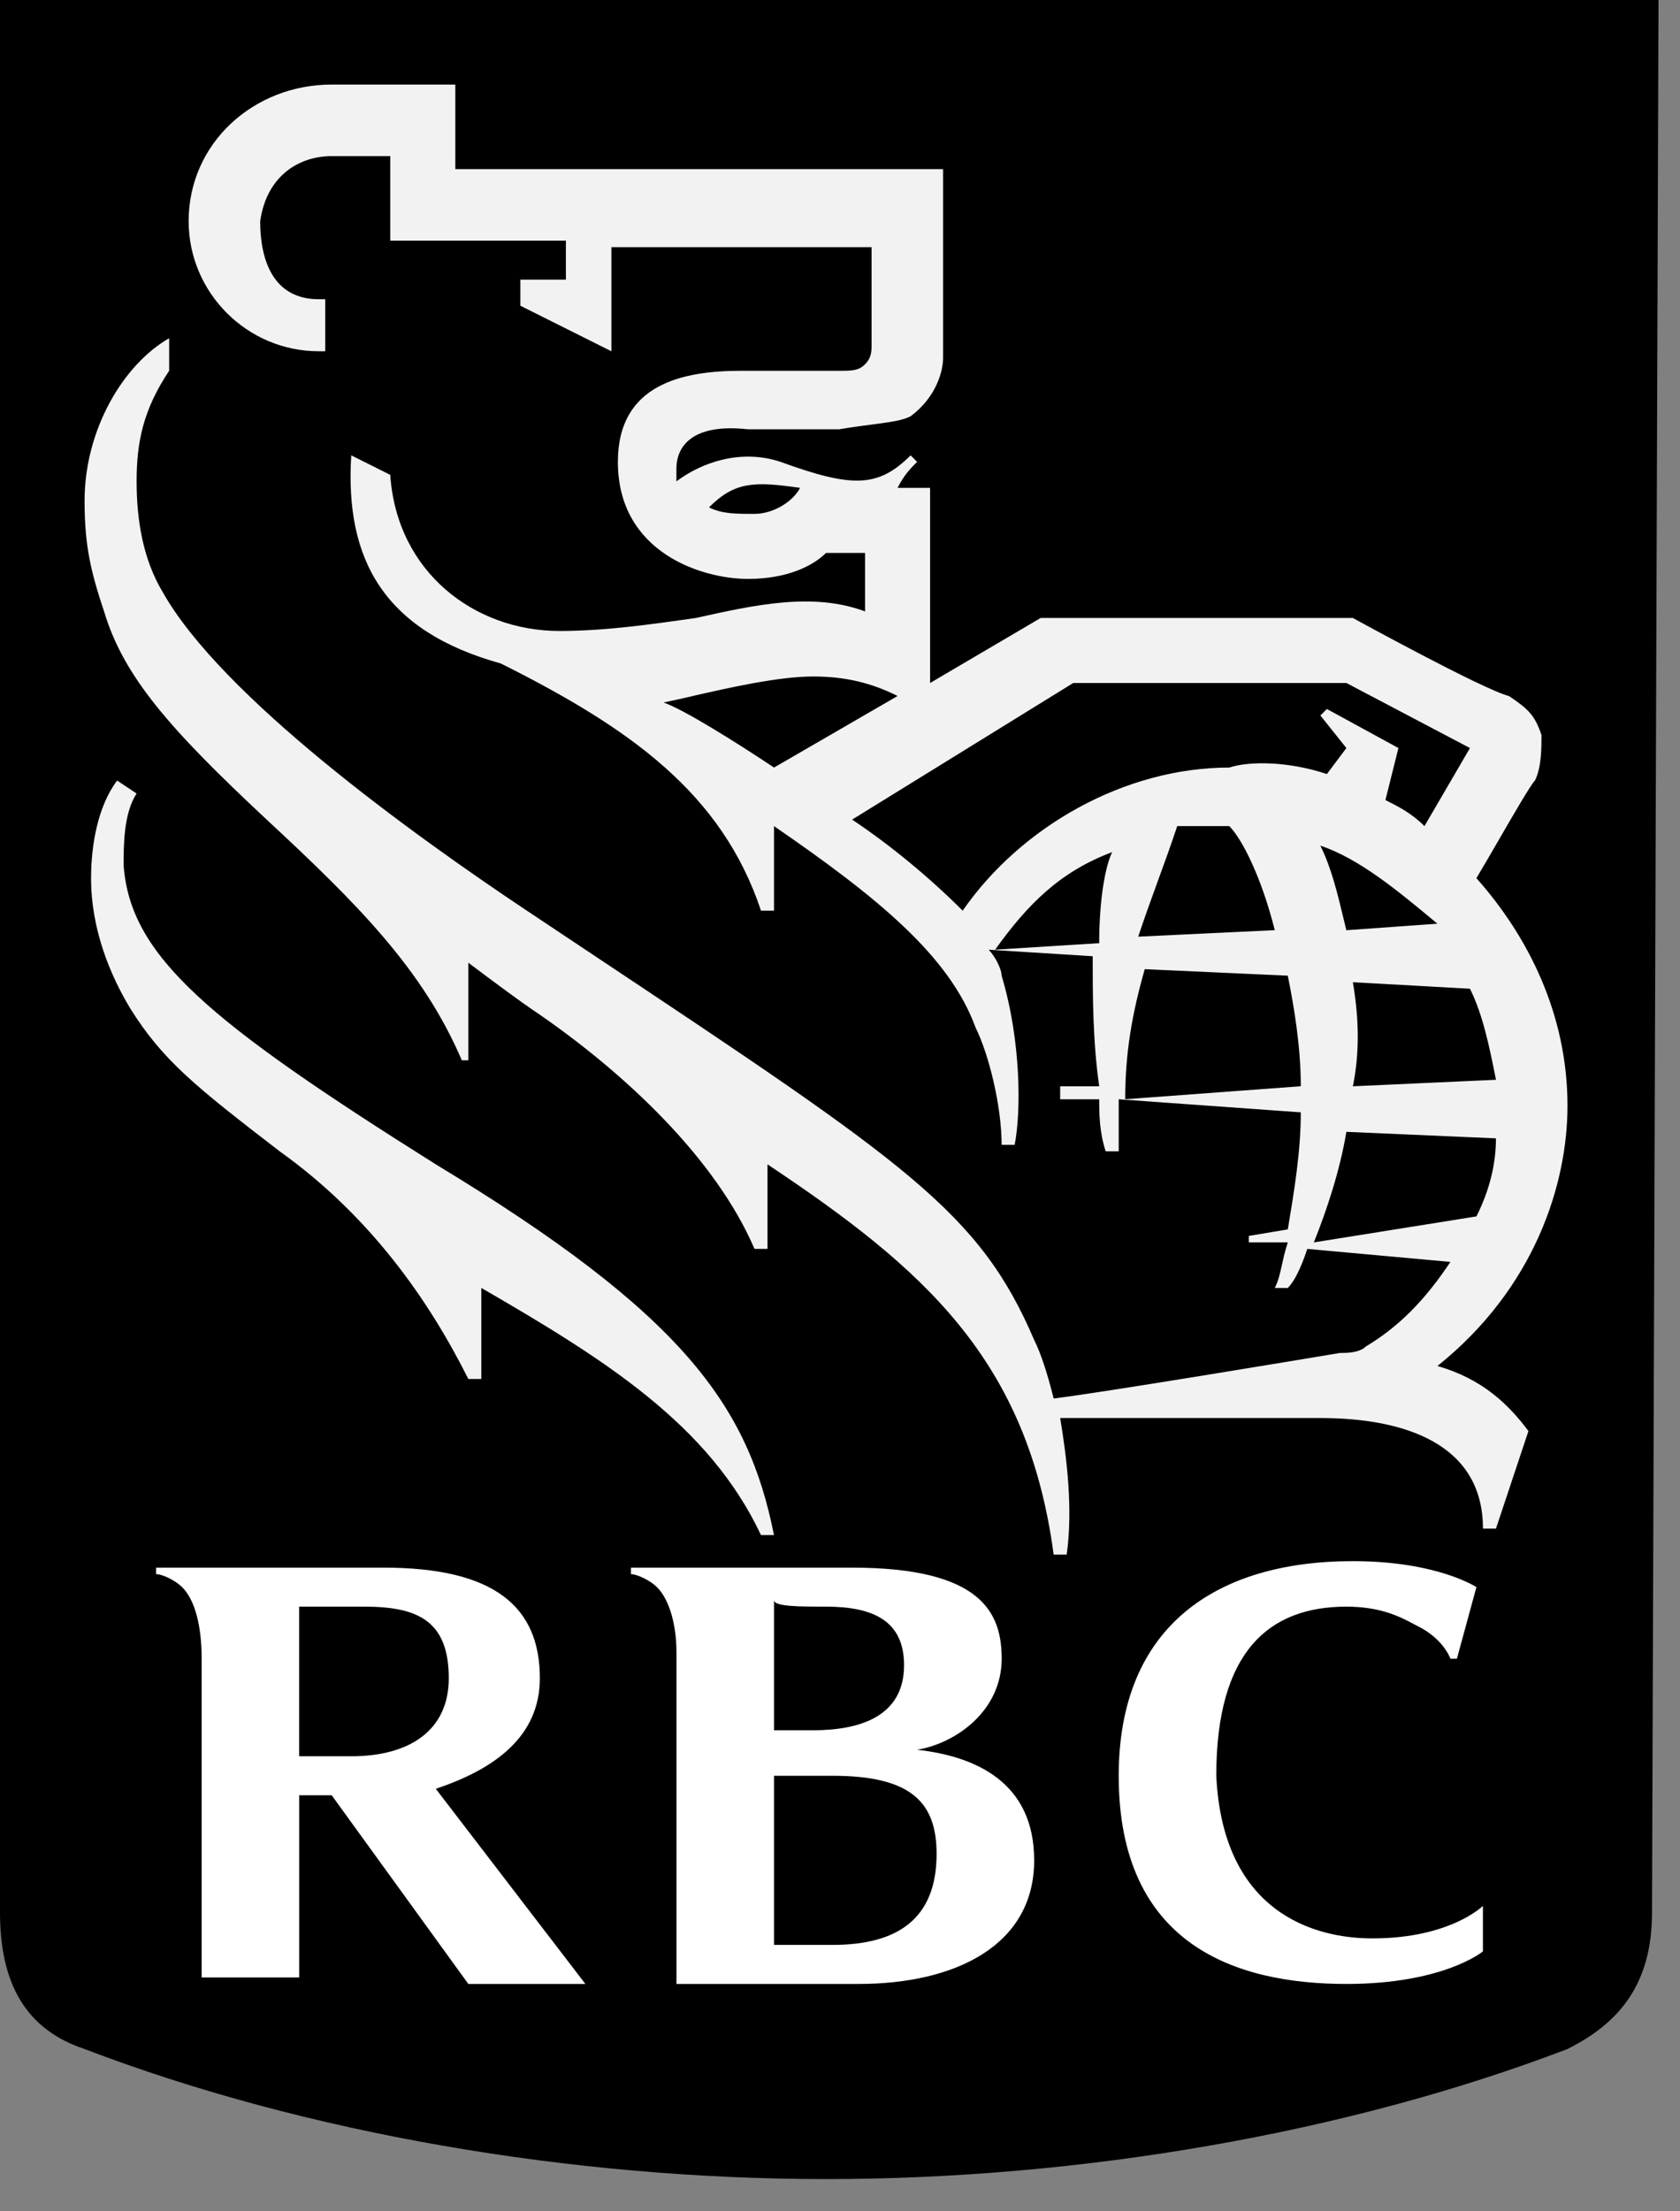<svg width="38" height="50" viewBox="0 0 38 50" fill="none" xmlns="http://www.w3.org/2000/svg">
<rect x="0" y="0" width="38" height="50" fill="#808080" stroke="none"/>
<path d="M37.367 43.241C37.367 44.859 36.631 45.741 35.455 46.33C30.453 48.242 24.421 49.271 18.683 49.271C12.946 49.271 6.914 48.242 1.912 46.33C0.588 45.889 0 44.859 0 43.241V0H37.514" fill="black"/>
<path fill-rule="evenodd" clip-rule="evenodd" d="M33.837 34.563H33.543C33.543 32.651 31.777 32.063 29.865 32.063H23.98C24.127 32.946 24.274 34.122 24.127 35.152H23.833C23.245 30.739 20.891 28.68 17.36 26.327V28.239H17.066C16.183 26.18 14.124 24.268 12.211 22.944C11.77 22.65 11.181 22.209 10.593 21.768V23.974H10.446C9.563 21.915 8.092 20.444 6.032 18.532C3.826 16.473 2.796 15.296 2.354 13.825C2.06 12.943 1.913 12.355 1.913 11.325C1.913 9.707 2.796 8.236 3.826 7.648V8.384C3.237 9.266 3.09 10.001 3.09 10.884C3.09 11.766 3.237 12.649 3.678 13.384C5.002 15.738 9.269 18.826 11.917 20.591C12.434 20.936 12.925 21.263 13.393 21.574L13.394 21.575C20.518 26.315 22.149 27.4 23.392 30.298C23.539 30.592 23.686 31.034 23.833 31.622C25.01 31.475 29.423 30.74 30.306 30.592L30.306 30.592C30.453 30.592 30.747 30.592 30.895 30.445C31.63 30.004 32.219 29.416 32.807 28.533L29.57 28.239C29.423 28.68 29.276 28.974 29.129 29.122H28.835C28.918 28.956 28.954 28.791 28.996 28.6L28.996 28.6C29.029 28.451 29.065 28.285 29.129 28.092H28.247V27.945L29.129 27.798C29.276 26.915 29.423 26.033 29.423 25.151L25.304 24.856V26.033H25.01C24.863 25.592 24.863 25.151 24.863 24.856H23.98V24.562H24.863C24.716 23.533 24.716 22.503 24.716 21.621L22.362 21.474C22.509 21.621 22.656 21.915 22.656 22.062C23.098 23.533 23.098 25.151 22.95 25.886H22.656C22.656 25.003 22.362 23.827 22.068 23.238C21.479 21.621 19.861 20.297 17.507 18.679V20.591H17.213C16.33 17.944 14.271 16.473 11.328 15.002C8.68 14.267 7.798 12.649 7.945 10.296L8.827 10.737C8.975 12.943 10.74 14.267 12.652 14.267C13.682 14.267 14.712 14.12 15.742 13.973C17.066 13.678 18.39 13.384 19.567 13.825V12.502H18.684C18.39 12.796 17.801 13.09 16.919 13.09C15.889 13.09 13.976 12.502 13.976 10.443C13.976 8.678 15.448 8.384 16.772 8.384H18.978C19.273 8.384 19.42 8.384 19.567 8.236C19.714 8.089 19.714 7.942 19.714 7.795V5.589H13.829V7.942L11.77 6.913V6.324H12.8V5.442H8.827V3.53H7.503C6.768 3.53 6.032 3.971 5.885 5.001C5.885 5.883 6.179 6.766 7.209 6.766H7.356V7.942H7.209C5.591 7.942 4.267 6.619 4.267 5.001C4.267 3.236 5.738 1.912 7.503 1.912H10.299V3.824H21.332V8.089C21.332 8.384 21.185 8.972 20.597 9.413C20.405 9.509 20.151 9.542 19.753 9.595L19.753 9.595C19.54 9.623 19.286 9.656 18.978 9.707H16.919C15.595 9.56 15.3 10.149 15.3 10.59V10.884C15.889 10.443 16.772 10.149 17.654 10.443C19.273 11.031 19.861 11.031 20.597 10.296L20.744 10.443C20.597 10.59 20.45 10.737 20.302 11.031H21.038V15.443L23.539 13.973H30.6C30.6 13.973 33.543 15.59 34.131 15.738C34.572 16.032 34.719 16.179 34.867 16.62C34.867 16.914 34.867 17.355 34.719 17.649C34.621 17.748 34.262 18.369 33.902 18.989L33.902 18.99L33.902 18.99L33.902 18.99L33.902 18.99C33.722 19.3 33.542 19.611 33.395 19.856C34.572 21.179 35.455 22.944 35.455 25.003C35.455 26.768 34.719 29.122 32.513 30.887C33.543 31.181 34.131 31.769 34.572 32.357L33.837 34.563ZM9.857 26.327C4.708 23.091 2.943 21.62 2.796 19.561C2.796 19.12 2.796 18.385 3.09 17.943L2.649 17.649C2.207 18.238 2.06 19.12 2.06 19.855C2.06 21.032 2.502 22.062 2.943 22.797C3.679 23.974 4.414 24.562 6.327 26.033C8.386 27.503 9.71 29.416 10.593 31.18H10.887V29.121C13.682 30.739 16.036 32.21 17.213 34.71H17.507C16.919 31.769 15.448 29.71 9.857 26.327ZM16.037 11.472C16.625 10.884 17.067 10.884 18.097 11.031C17.949 11.325 17.508 11.619 17.067 11.619C16.625 11.619 16.331 11.619 16.037 11.472ZM17.508 17.355L20.303 15.737C19.715 15.443 19.126 15.296 18.391 15.296C17.599 15.296 16.459 15.557 15.64 15.744L15.64 15.745L15.64 15.745C15.394 15.801 15.177 15.851 15.007 15.884C15.448 16.032 16.625 16.767 17.508 17.355ZM30.454 16.914L30.013 17.502C29.13 17.208 28.248 17.208 27.806 17.355C25.452 17.355 23.099 18.679 21.775 20.591C21.039 19.855 20.156 19.12 19.274 18.532L24.276 15.443H30.454L33.249 16.914L32.22 18.679C31.925 18.385 31.631 18.238 31.337 18.09L31.337 18.09L31.631 16.914L30.013 16.031L29.866 16.178L30.454 16.914ZM29.423 24.561C29.423 23.679 29.276 22.796 29.129 22.061L25.893 21.914C25.599 22.944 25.451 23.826 25.451 24.855L29.423 24.561ZM30.601 24.562C30.748 23.826 30.748 23.091 30.601 22.209L33.249 22.356C33.543 22.944 33.691 23.679 33.838 24.415L30.601 24.562ZM28.834 21.032C28.54 19.855 28.099 18.973 27.805 18.679H26.628C26.481 19.12 26.334 19.524 26.186 19.929L26.186 19.929C26.039 20.333 25.892 20.738 25.745 21.179L28.834 21.032ZM30.381 20.736C30.255 20.21 30.111 19.614 29.865 19.121C30.747 19.415 31.63 20.15 32.513 20.886L30.453 21.033C30.429 20.937 30.406 20.838 30.381 20.736L30.381 20.736ZM33.396 27.504C33.69 26.915 33.837 26.327 33.837 25.739L30.454 25.592C30.306 26.474 30.012 27.357 29.718 28.092L33.396 27.504ZM22.509 21.473C23.245 20.444 23.98 19.708 25.157 19.267C25.01 19.561 24.863 20.297 24.863 21.326L22.509 21.473Z" fill="#F2F2F2"/>
<path fill-rule="evenodd" clip-rule="evenodd" d="M32.807 37.505C32.807 37.505 32.66 37.064 32.071 36.77C32.037 36.752 32.001 36.733 31.962 36.713C31.668 36.558 31.233 36.328 30.453 36.328C28.688 36.328 27.511 37.358 27.511 40.152C27.658 43.241 29.717 43.829 31.041 43.829C32.807 43.829 33.542 43.094 33.542 43.094V44.123C33.542 44.123 32.66 44.859 30.453 44.859C27.952 44.859 25.304 43.977 25.304 40.152C25.304 36.77 27.511 35.299 30.6 35.299C32.513 35.299 33.395 35.887 33.395 35.887L32.954 37.505H32.807ZM13.241 44.859H10.593L7.503 40.593H6.768V44.712H4.561V37.505C4.561 36.769 4.414 36.181 4.12 35.887C3.973 35.74 3.678 35.593 3.531 35.593V35.446H8.68C11.181 35.446 12.211 36.328 12.211 37.946C12.211 39.27 11.181 40.005 9.857 40.446L13.241 44.859ZM22.657 37.505C22.657 38.681 21.627 39.417 20.744 39.564C22.068 39.711 23.392 40.299 23.392 42.064C23.392 43.976 21.627 44.859 19.42 44.859H15.301V37.358C15.301 36.769 15.154 36.181 14.86 35.887C14.713 35.74 14.418 35.593 14.271 35.593V35.446H19.273C22.215 35.446 22.657 36.475 22.657 37.505ZM20.449 37.652C20.449 36.623 19.714 36.328 18.684 36.328C18.095 36.328 17.507 36.328 17.507 36.181V39.123H18.39C19.419 39.123 20.449 38.829 20.449 37.652ZM18.831 43.976H17.507V40.152H18.831C20.596 40.152 21.185 40.741 21.185 41.917C21.185 43.388 20.302 43.976 18.831 43.976ZM6.767 36.328H8.238C9.415 36.328 10.151 36.622 10.151 37.946C10.151 39.123 9.268 39.711 7.944 39.711H6.767V36.328Z" fill="white"/>
</svg>
